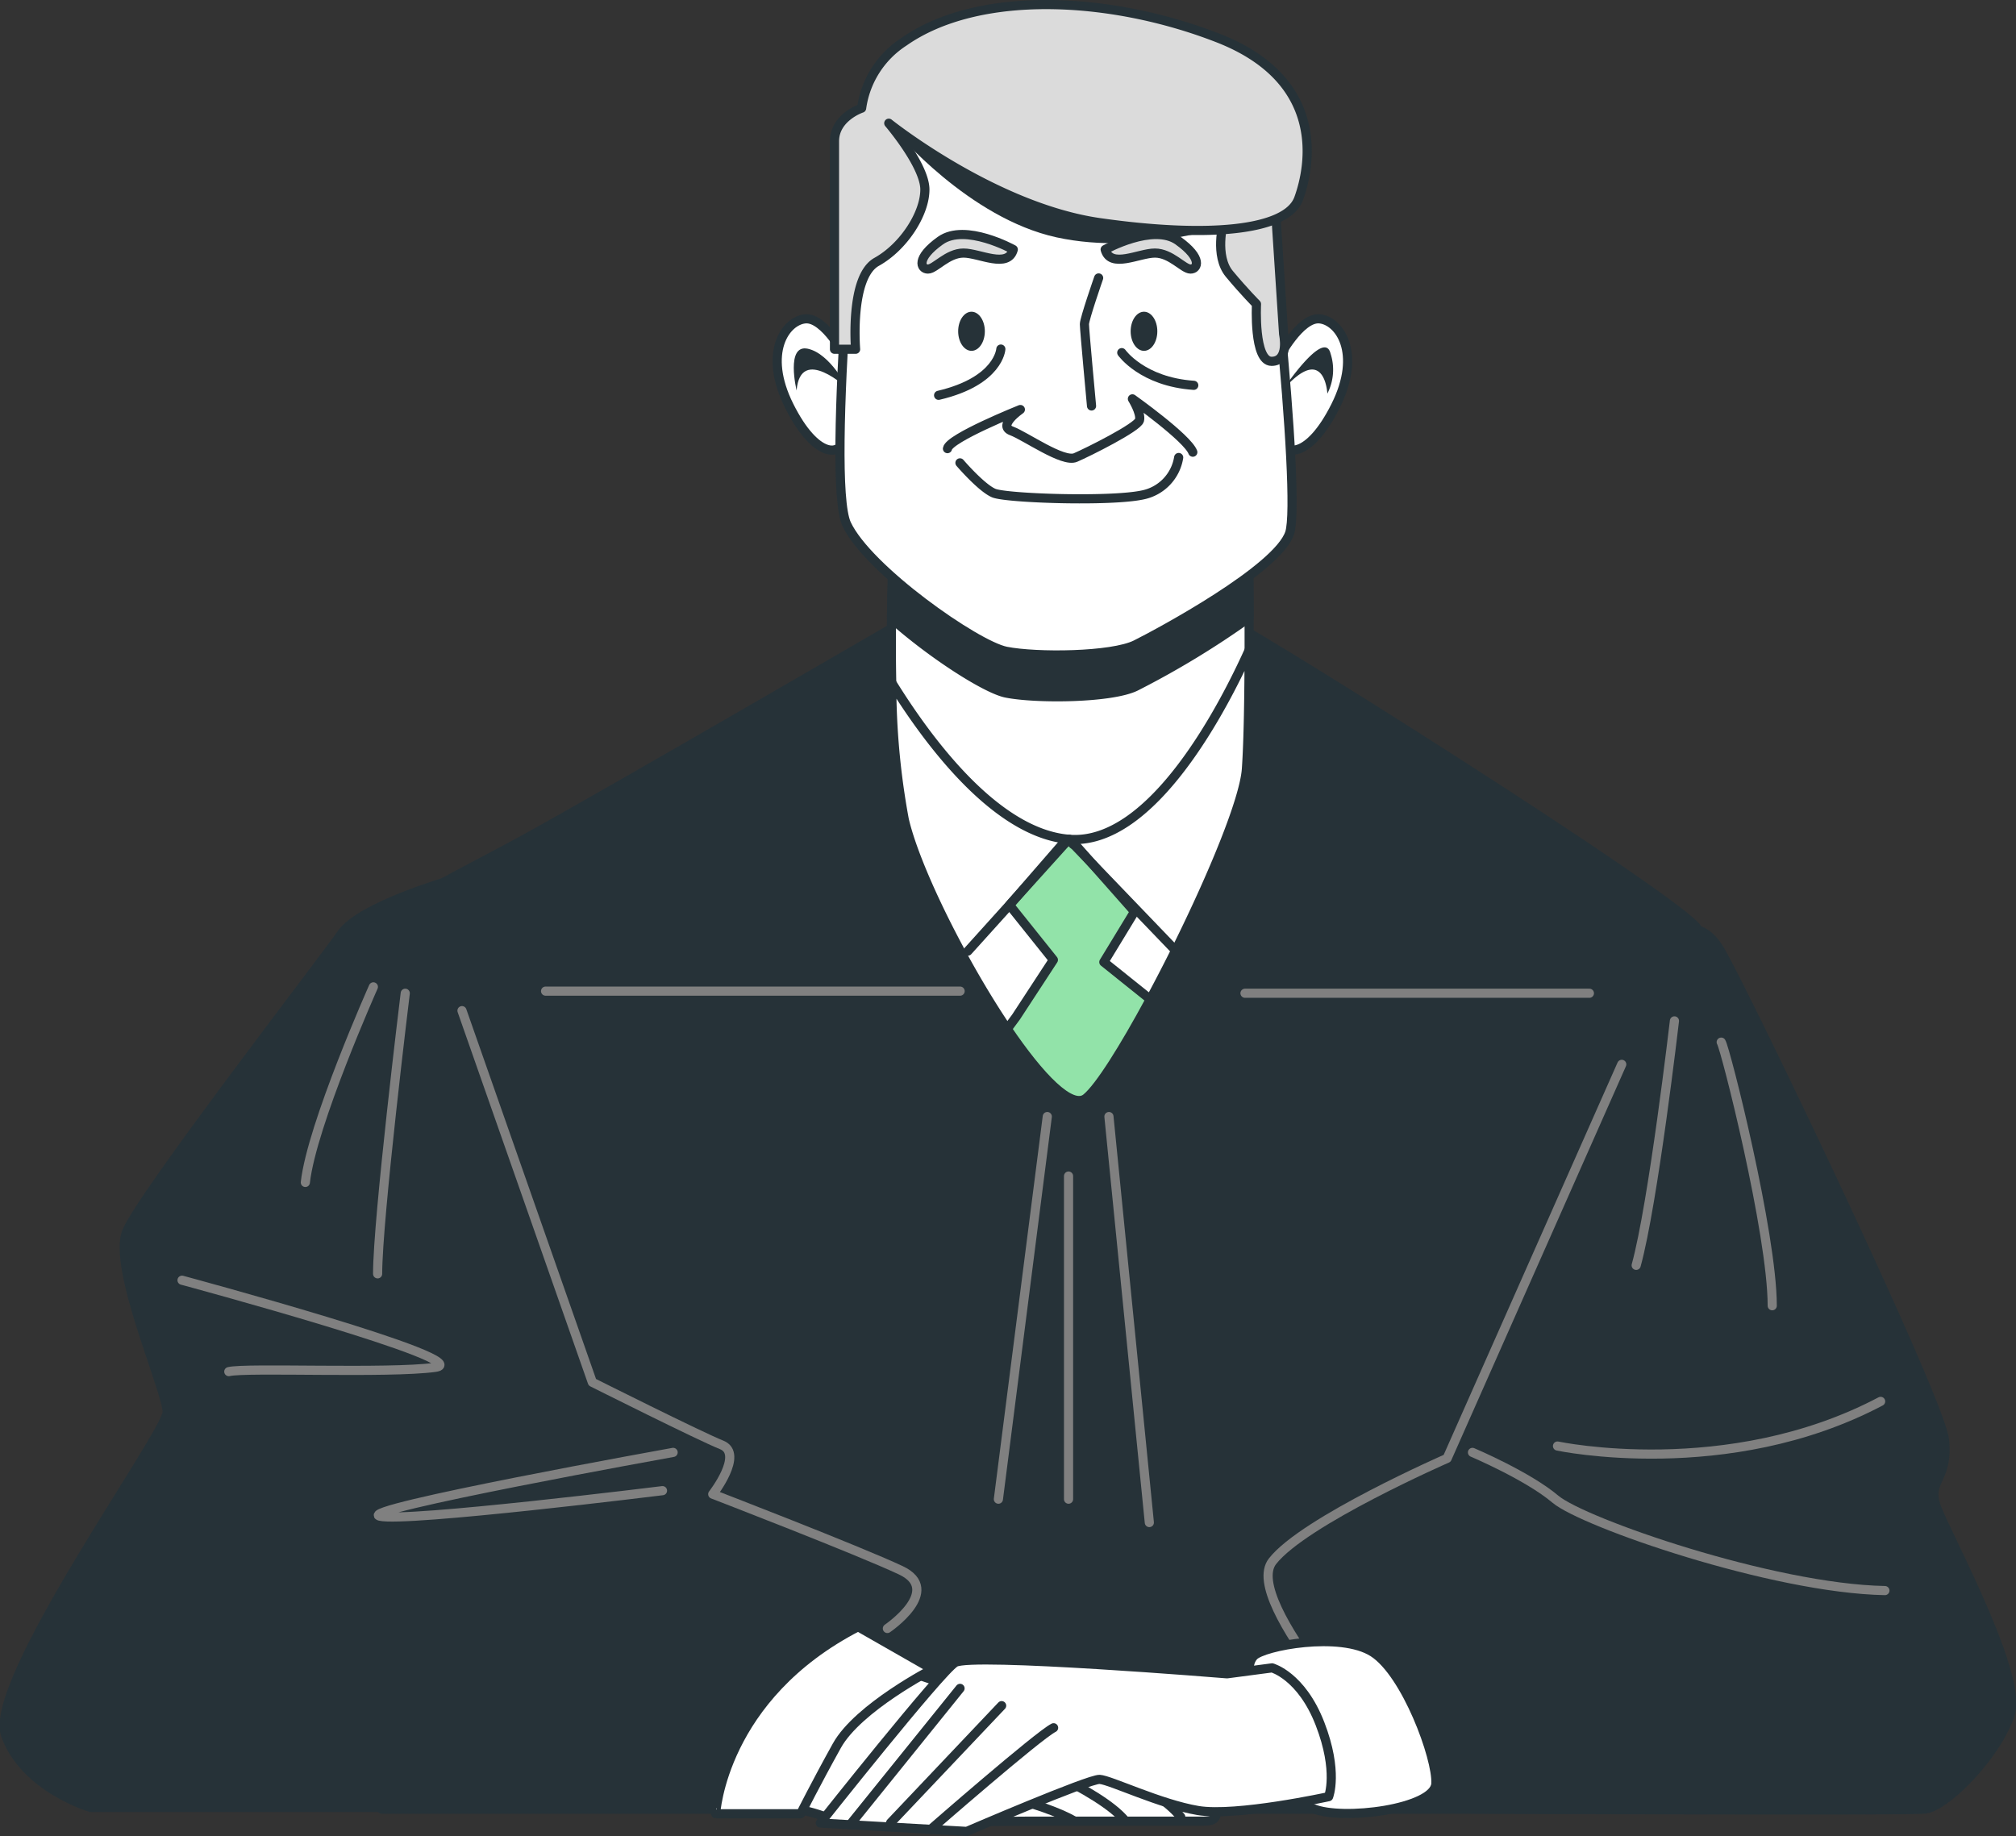 <svg xmlns="http://www.w3.org/2000/svg" width="220.245" height="200.598" viewBox="0 0 220.245 200.598"><rect x="0" y="0" width="220.245" height="200.598" fill="#333333" stroke="none"/><defs><style>.a,.f{fill:#263238;}.a,.c,.d,.e,.g{stroke:#263238;}.a,.b,.c,.d,.e,.g{stroke-linecap:round;stroke-linejoin:round;}.b,.e{fill:none;}.b{stroke:gray;}.c{fill:#fff;}.d{fill:#92e3a9;}.g{fill:#dbdbdb;}</style></defs><g transform="translate(0.455 0.5)"><g transform="translate(0 65.723)"><path class="a" d="M235.974,250.124s-32.748,19.044-42.038,24.154-15.794,7.664-15.794,11.38v94.724H325.857s-3.019-93.562-3.948-96.117-50.864-34.141-53.883-35.071S235.974,250.124,235.974,250.124Z" transform="translate(-136.879 -248.934)"/><g transform="translate(138.084 35.311)"><path class="a" d="M328.278,288.2s2.556-2.323,4.878,1.393,24.155,49.238,24.619,53.651-1.859,4.413-.929,7.2,9.522,18.348,8.129,22.761-7.019,10.167-9.342,10.4-49.47,0-49.47,0a16.955,16.955,0,0,1-9.006-5.523c-3.484-4.412-12.773-16.722-12.773-18.813s10.219-9.522,12.309-11.845,8.594-2.09,9.523-2.787,12.542-27.406,15.328-34.374a113.368,113.368,0,0,0,4.413-13.7" transform="translate(-283.888 -287.483)"/><path class="b" d="M297.111,379.435s-16.218-17.141-12.794-21.543S303.4,346.641,303.4,346.641l19.078-43.048" transform="translate(-283.843 -288.837)"/><path class="b" d="M308.217,349.879s6.038,2.556,9.057,5.11,23.69,9.754,36,9.987" transform="translate(-285.89 -292.725)"/><path class="b" d="M318.359,348.672s18.58,3.948,35.3-4.878" transform="translate(-286.742 -292.214)"/><path class="b" d="M331.921,298.408s-2.322,19.974-4.18,26.709" transform="translate(-287.53 -288.401)"/><path class="b" d="M337.883,300.943c.464.7,5.574,20.9,5.574,28.8" transform="translate(-288.382 -288.614)"/></g><g transform="translate(0 29.988)"><path class="a" d="M181.791,281.673s-9.754,2.787-11.845,5.806S148.115,316.047,146.489,320s4.412,17.418,4.412,19.741-19.741,29.5-17.651,35.3,9.29,7.9,9.29,7.9h68.283s5.342-10.916,10.916-14.864,8.361-3.02,9.755-5.11-.464-5.806-5.109-8.129-17.652-7.2-17.652-7.2,3.252-2.09.93-3.716-11.381-6.039-12.31-7.432-9.754-24.619-12.542-35.767" transform="translate(-133.095 -281.673)"/><path class="b" d="M234.172,364.691s6.135-4.163,1.467-6.359-20.546-8.316-20.546-8.316,3.424-4.4.978-5.381-14.133-6.847-14.133-6.847l-14.24-40.6" transform="translate(-137.682 -282.976)"/><path class="b" d="M154.309,329.342s32.748,8.826,27.638,9.522-20.67,0-22.529.464" transform="translate(-134.877 -285.678)"/><path class="b" d="M209.926,349.879s-34.838,6.271-32.051,6.968,30.89-2.787,30.89-2.787" transform="translate(-136.843 -287.403)"/><path class="b" d="M180.655,295.112s-3.019,24.618-3.019,30.657" transform="translate(-136.837 -282.802)"/><path class="b" d="M176.447,294.351s-6.735,15.1-7.432,21.367" transform="translate(-136.112 -282.738)"/></g><g transform="translate(59.148 42.066)"><line class="b" x2="45.289"/><line class="b" x2="37.625" transform="translate(76.411 0.232)"/><line class="b" x1="5.342" y2="41.806" transform="translate(49.47 13.703)"/><line class="b" y2="35.303" transform="translate(57.134 20.206)"/><line class="b" x2="4.413" y2="44.36" transform="translate(61.547 13.703)"/></g></g><g transform="translate(96.922 60.049)"><path class="c" d="M239.119,242.74s-.959,19.648,1.2,28.993,16.054,33.546,19.887,30.431,17.013-29.233,17.492-35.942.24-23.482.24-23.482-13.178,8.147-22.044,5.991A95.228,95.228,0,0,1,239.119,242.74Z" transform="translate(-238.906 -242.74)"/><path class="a" d="M238.927,249.748c4.424,3.943,10.347,7.731,12.527,8.167,3.293.659,11.541.583,14.175-.734a96.01,96.01,0,0,0,12.364-7.507c-.014-3.951-.056-6.935-.056-6.935s-13.178,8.147-22.044,5.991a95.228,95.228,0,0,1-16.773-5.991S238.979,245.646,238.927,249.748Z" transform="translate(-238.908 -242.74)"/><path class="c" d="M278,254.189c-2.6,5.776-10.511,21.445-19.707,20.662-8.115-.69-15.607-11.084-19.339-17.107a81.586,81.586,0,0,0,1.368,14.951c2.156,9.345,16.054,33.546,19.887,30.431s17.013-29.233,17.492-35.942C277.919,264.106,277.988,258.912,278,254.189Z" transform="translate(-238.91 -243.702)"/><path class="d" d="M260.163,277.335c-.544.067-.16-.541-.714-.589-.49-.041-.147.576-.632.466l-5.838,6.722,4.792,5.991-4.073,6.23s-.469.621-.97,1.313c3.58,5.281,7.013,8.873,8.637,7.553,1.422-1.155,4.127-5.472,6.993-10.788l-5.076-4.069,3.354-5.511Z" transform="translate(-240.067 -245.597)"/><path class="e" d="M248.032,288.967l11.022-12.22,11.741,12.22" transform="translate(-239.673 -245.597)"/></g><g transform="translate(84.451)"><path class="c" d="M232.825,218.942s-2.331-4.467-4.468-4.273-4.662,3.691-1.749,9.518,5.828,5.634,6.023,3.3S232.825,218.942,232.825,218.942Z" transform="translate(-225.291 -180.332)"/><path class="f" d="M227.577,222.785s-1.227-5.08,1.226-4.554,4.38,4.379,4.38,4.379S228.016,217.753,227.577,222.785Z" transform="translate(-225.457 -180.629)"/><path class="c" d="M285.1,218.942s2.331-4.467,4.468-4.273,4.662,3.691,1.749,9.518-5.828,5.634-6.023,3.3S285.1,218.942,285.1,218.942Z" transform="translate(-230.315 -180.332)"/><path class="f" d="M285.553,222.775s4.554-6.832,5.255-4.029a5.721,5.721,0,0,1-.35,4.379S290.19,217.442,285.553,222.775Z" transform="translate(-230.353 -180.618)"/><g transform="translate(6.859 2.755)"><path class="c" d="M235.148,188.753s-3.952,40.5-1.647,45.441,14.144,13.247,17.437,13.9,11.541.583,14.175-.734,15.477-8.232,16.794-12.184-2.634-41.82-4.28-46.759-12.513-8.232-22.392-8.232S236.135,185.789,235.148,188.753Z" transform="translate(-232.779 -180.191)"/><path class="a" d="M239.871,191.965s7.881,9.359,17.278,11.406,19.244-1.571,19.244-1.571Z" transform="translate(-233.375 -181.18)"/><path class="e" d="M263.488,209.791s-1.554,4.468-1.554,5.051.778,8.936.778,8.936" transform="translate(-235.228 -182.678)"/><path class="e" d="M245.6,229.651c.194-1.165,7.965-4.273,7.965-4.273s-2.526,1.748-.972,2.331,5.633,3.5,6.994,2.914,6.8-3.3,6.994-4.08-.777-2.331-.777-2.331,6.022,4.274,6.6,5.828" transform="translate(-233.856 -183.889)"/><path class="g" d="M252.536,206.248s-5.245-2.915-7.965-.972-2.137,3.108-1.36,3.108,2.137-1.748,3.886-1.748S251.954,208.384,252.536,206.248Z" transform="translate(-233.601 -182.242)"/><path class="g" d="M264.408,206.248s5.245-2.915,7.965-.972,2.137,3.108,1.36,3.108-2.137-1.748-3.886-1.748S264.991,208.384,264.408,206.248Z" transform="translate(-235.436 -182.242)"/><ellipse class="f" cx="1.457" cy="2.137" rx="1.457" ry="2.137" transform="translate(12.913 30.804)"/><ellipse class="f" cx="1.457" cy="2.137" rx="1.457" ry="2.137" transform="translate(31.757 30.804)"/><path class="e" d="M247.089,231.794s2.331,2.72,3.691,3.3,12.822.972,16.318.194a4.97,4.97,0,0,0,3.886-4.079" transform="translate(-233.981 -184.477)"/><path class="e" d="M251.343,218.274s-.194,3.5-6.8,5.051" transform="translate(-233.767 -183.39)"/><path class="e" d="M266.388,218.7s2.232,3.183,7.866,3.571" transform="translate(-235.602 -183.426)"/></g><path class="g" d="M278.476,202.926s-.987,3.622.659,5.6,2.963,3.293,2.963,3.293-.329,6.256,1.647,6.256,1.317-2.963,1.317-2.963l-.988-15.147Z" transform="translate(-229.734 -179.097)"/><path class="g" d="M238.056,190.146s11.525,9.22,23.05,10.866,20.416.987,21.733-2.634,3.015-12.942-8.839-17.552-26.225-5.245-34.3.43a10.319,10.319,0,0,0-4.61,7.245s-2.964.987-2.964,3.622v22.72h2.306s-.659-7.9,2.3-9.549,5.269-5.268,5.269-7.9S238.056,190.146,238.056,190.146Z" transform="translate(-225.865 -177.184)"/></g><g transform="translate(77.728 177.233)"><g transform="translate(8.345 4.77)"><path class="c" d="M239.36,375.879s19.958,6.73,23.207,7.89,10.908,5.569,10.908,6.962-.232,1.624-1.625,1.624h-18.8c-1.161,0-21.078.239-22.026-.344a16.835,16.835,0,0,0-3.965-1.048S230.774,376.575,239.36,375.879Z" transform="translate(-227.061 -375.879)"/><path class="c" d="M247.075,389.56s9.051,1.857,12.532,3.945" transform="translate(-228.742 -377.028)"/><path class="c" d="M252.142,385.506s10.676,4.178,13.461,7.659" transform="translate(-229.168 -376.688)"/><path class="c" d="M258.729,384.24s10.443,4.641,13.461,8.354" transform="translate(-229.721 -376.581)"/></g><path class="c" d="M233.513,370.671l8.129,4.645s-8.129,4.181-10.451,8.361-3.948,7.432-3.948,7.432h-9.291S218.648,378.335,233.513,370.671Z" transform="translate(-217.951 -370.671)"/><path class="c" d="M281.9,377.052s-.822-1.908.171-3.015,9.46-2.717,13.052-.418,7.017,11.567,6.857,14.349-10.235,4.069-13.416,2.724S281.9,377.052,281.9,377.052Z" transform="translate(-223.296 -370.82)"/><g transform="translate(11.436 3.632)"><path class="c" d="M279.791,375.5l-4.922.649s-28.017-2.3-29.707-1.231-14.727,17.538-14.727,17.538l16,.913s13.356-5.751,14.516-5.685,6.591,2.7,10.739,3.4,14.277-1.511,14.277-1.511,1.086-2.73-.941-7.964S279.791,375.5,279.791,375.5Z" transform="translate(-230.436 -374.636)"/><path class="c" d="M243.6,393.823s11.752-10.263,13.428-11.1" transform="translate(-231.542 -375.315)"/><line class="c" x1="12.13" y2="12.8" transform="translate(7.679 4.993)"/><line class="c" x1="12.017" y2="14.9" transform="translate(3.247 3.105)"/></g></g></g></svg>